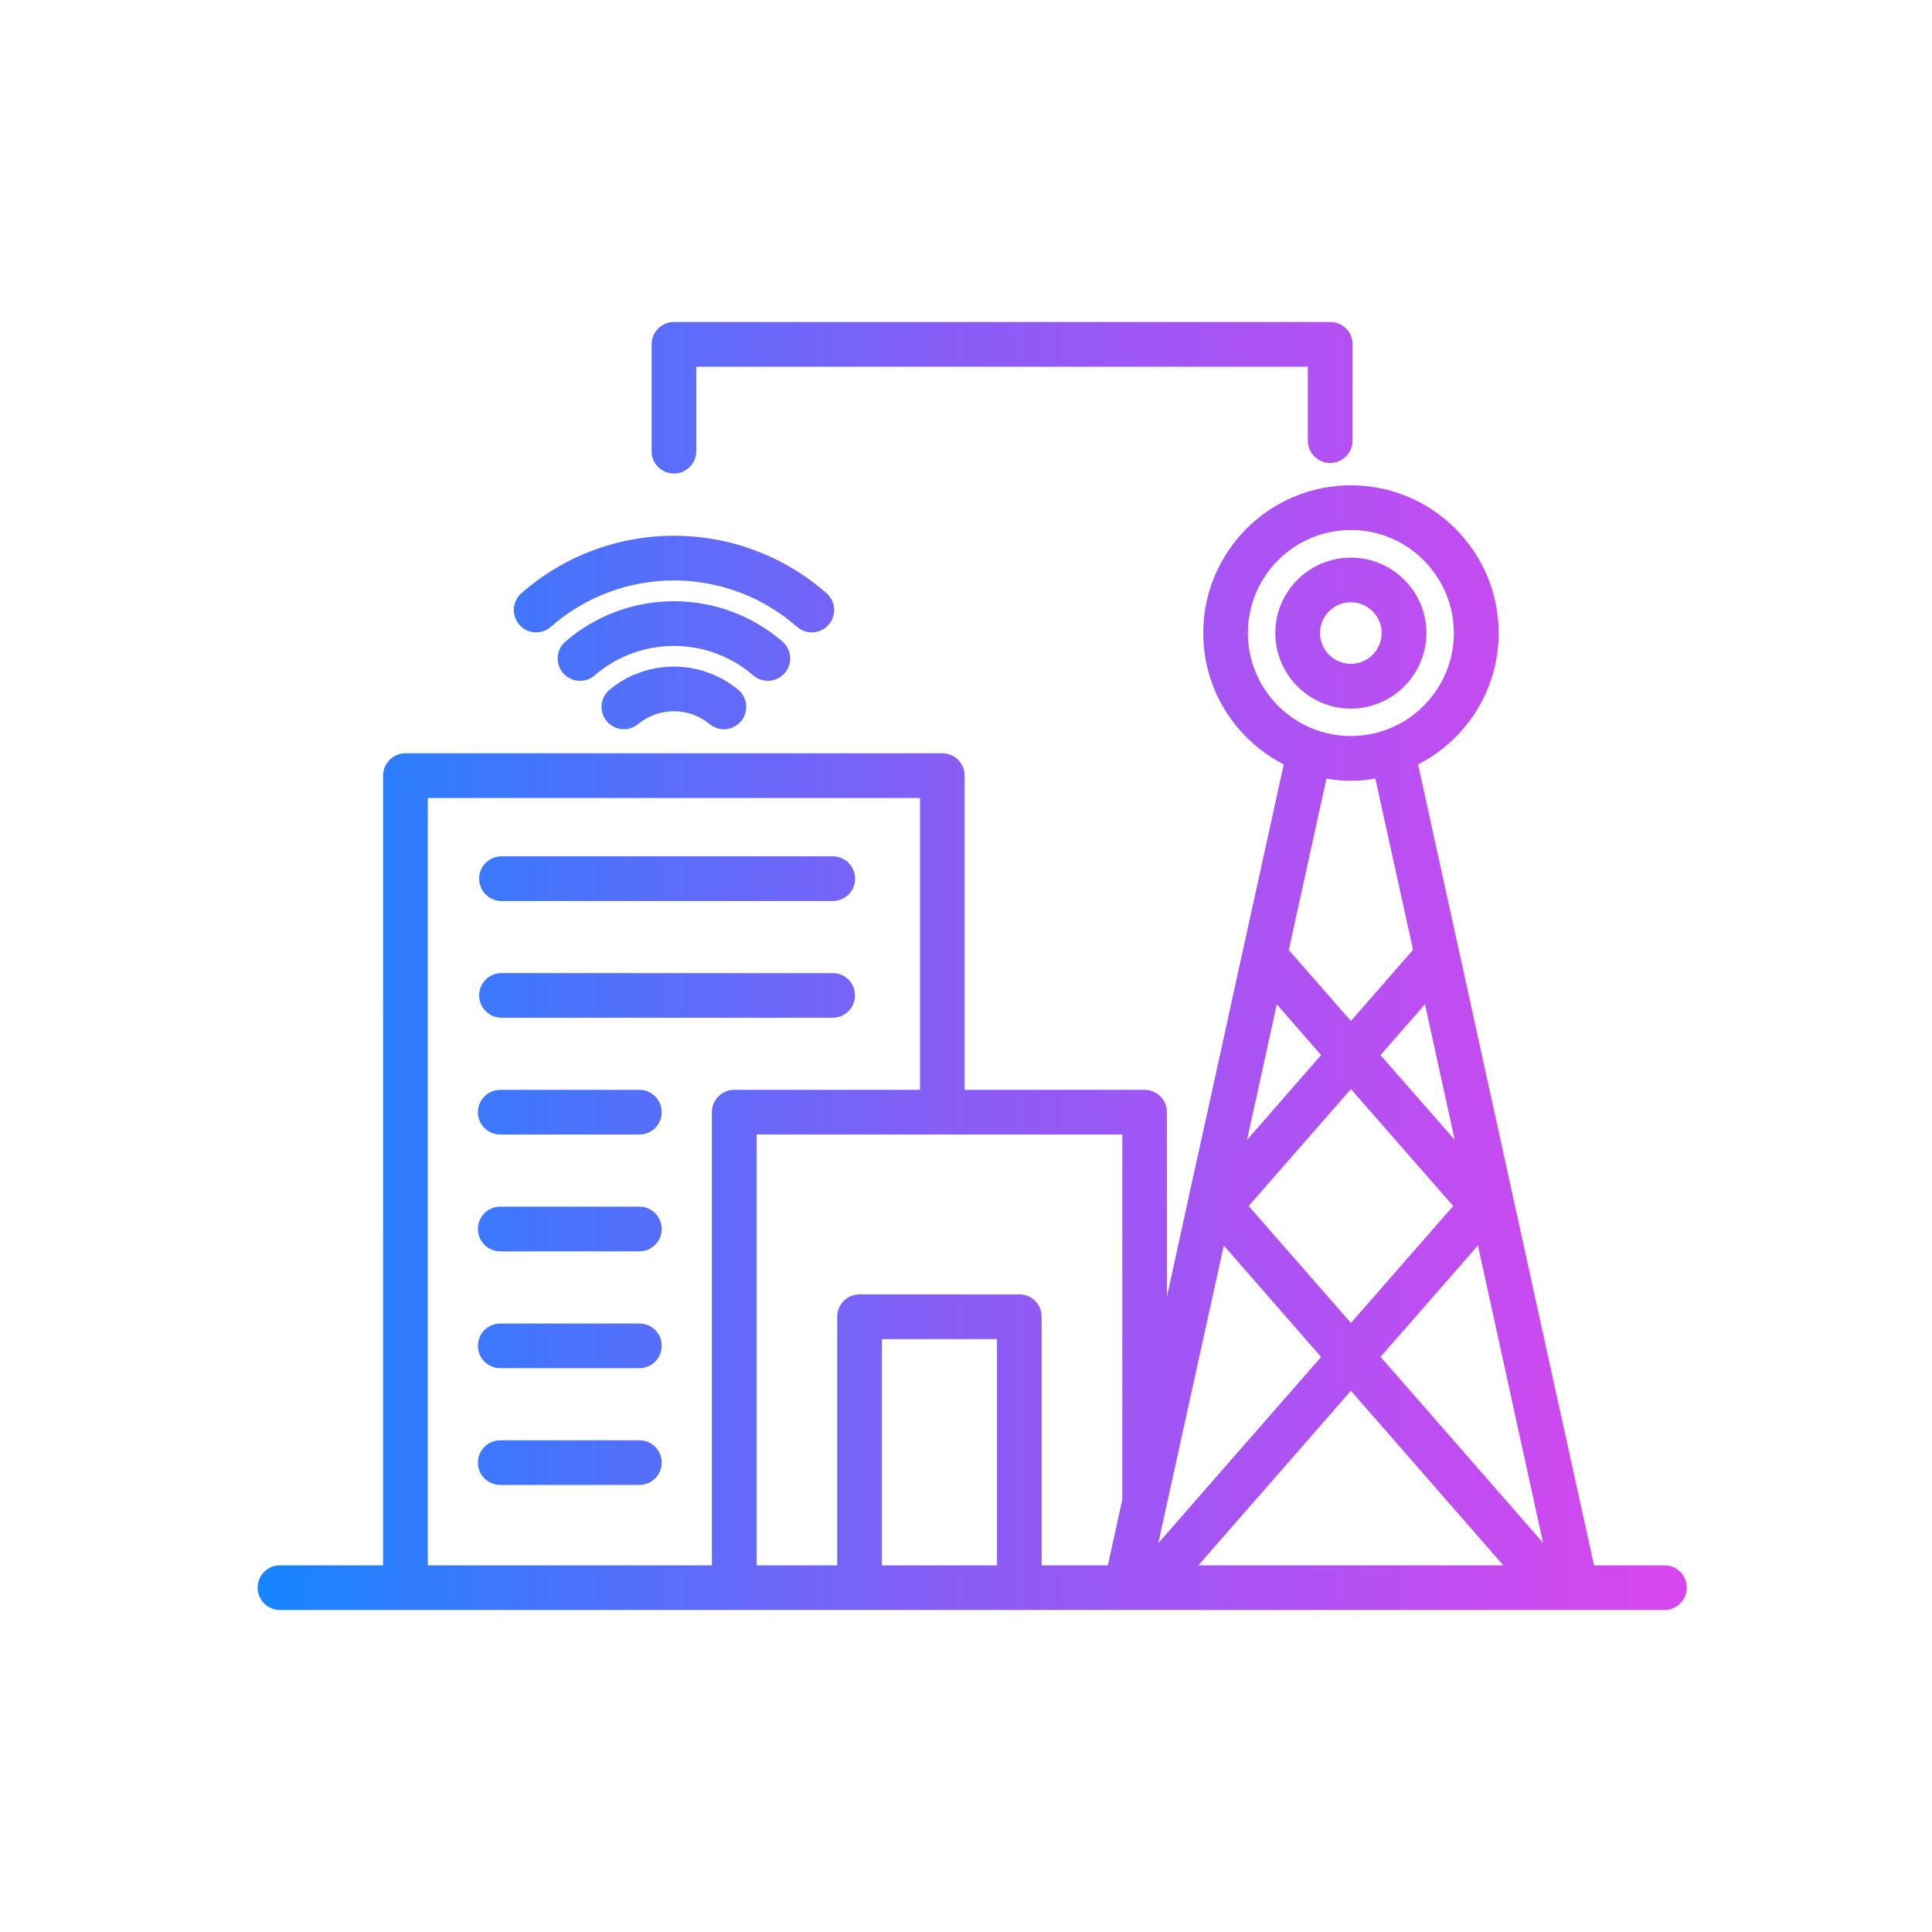 <svg width="30" height="30" viewBox="0 0 30 30" fill="none" xmlns="http://www.w3.org/2000/svg">
<path d="M13.278 13.644C13.278 13.836 13.122 13.991 12.931 13.991H7.787C7.595 13.991 7.44 13.835 7.44 13.644C7.44 13.452 7.596 13.297 7.787 13.297H12.93C13.122 13.296 13.278 13.452 13.278 13.644ZM12.93 15.11H7.787C7.595 15.11 7.44 15.265 7.44 15.457C7.44 15.648 7.596 15.803 7.787 15.803H12.93C13.122 15.803 13.277 15.648 13.277 15.457C13.277 15.265 13.122 15.11 12.93 15.11ZM9.929 16.923H7.768C7.576 16.923 7.421 17.079 7.421 17.27C7.421 17.462 7.576 17.617 7.768 17.617H9.929C10.12 17.617 10.275 17.461 10.275 17.27C10.276 17.079 10.12 16.923 9.929 16.923ZM9.929 18.737H7.768C7.576 18.737 7.421 18.893 7.421 19.084C7.421 19.276 7.576 19.431 7.768 19.431H9.929C10.12 19.431 10.275 19.275 10.275 19.084C10.276 18.892 10.12 18.737 9.929 18.737ZM9.929 20.552H7.768C7.576 20.552 7.421 20.707 7.421 20.898C7.421 21.09 7.576 21.245 7.768 21.245H9.929C10.12 21.245 10.275 21.089 10.275 20.898C10.276 20.706 10.12 20.552 9.929 20.552ZM9.929 22.365H7.768C7.576 22.365 7.421 22.521 7.421 22.712C7.421 22.904 7.576 23.058 7.768 23.058H9.929C10.12 23.058 10.275 22.903 10.275 22.712C10.276 22.521 10.12 22.365 9.929 22.365ZM26.192 24.653C26.192 24.845 26.037 25 25.846 25H4.347C4.156 25 4 24.844 4 24.653C4 24.461 4.156 24.306 4.347 24.306H5.948L5.949 12.044C5.949 11.852 6.104 11.697 6.295 11.697H14.632C14.824 11.697 14.979 11.853 14.979 12.044V16.923H17.774C17.965 16.923 18.12 17.079 18.12 17.27L18.121 20.129L18.143 20.029L18.415 18.786V18.783L18.435 18.691L18.621 17.848L18.891 16.623L19.258 14.945L19.444 14.1L19.934 11.87C19.192 11.489 18.684 10.719 18.684 9.83C18.684 8.565 19.712 7.536 20.977 7.536C22.242 7.536 23.271 8.565 23.271 9.83C23.271 10.719 22.762 11.49 22.02 11.87L22.509 14.1L22.695 14.943L23.063 16.623L23.333 17.848L23.516 18.689V18.691L23.539 18.787L23.811 20.03L24.752 24.307H25.847C26.036 24.306 26.192 24.461 26.192 24.653ZM11.4 16.923H14.286V12.391H6.643V24.306H11.054V17.27C11.054 17.079 11.209 16.923 11.4 16.923ZM15.481 20.794H13.693V24.307H15.481V20.794ZM17.428 17.617H11.748V24.306H13V20.446C13 20.254 13.156 20.099 13.347 20.099H15.829C16.021 20.099 16.175 20.255 16.175 20.446V24.306H17.203L17.427 23.284L17.428 17.617ZM21.436 16.384L22.589 17.701L22.385 16.771L22.127 15.594L21.436 16.384ZM20.977 16.911L19.389 18.727L20.977 20.543L22.565 18.727L20.977 16.911ZM20.977 15.854L21.942 14.749L21.356 12.09C21.233 12.111 21.106 12.124 20.977 12.124C20.848 12.124 20.721 12.111 20.597 12.091L20.012 14.752L20.977 15.854ZM20.976 11.429C21.858 11.429 22.575 10.712 22.575 9.83C22.575 8.948 21.858 8.23 20.976 8.23C20.094 8.23 19.377 8.948 19.377 9.83C19.378 10.712 20.095 11.429 20.976 11.429ZM19.364 17.699L20.514 16.384L19.826 15.595L19.568 16.771L19.364 17.699ZM17.987 23.961L20.514 21.071L19.003 19.341L18.114 23.379C18.113 23.385 18.112 23.39 18.111 23.395L17.987 23.961ZM23.343 24.306L20.977 21.596L18.609 24.306H23.343ZM23.961 23.958L22.949 19.339L21.437 21.069L23.961 23.958ZM20.976 11.003C20.329 11.003 19.803 10.476 19.803 9.83C19.803 9.184 20.329 8.659 20.976 8.659C21.622 8.659 22.149 9.184 22.149 9.83C22.149 10.476 21.622 11.003 20.976 11.003ZM20.976 10.308C21.239 10.308 21.454 10.093 21.454 9.83C21.454 9.567 21.239 9.352 20.976 9.352C20.712 9.352 20.497 9.566 20.497 9.83C20.497 10.094 20.712 10.308 20.976 10.308ZM8.553 9.733C9.082 9.269 9.76 9.013 10.465 9.013C11.168 9.013 11.847 9.269 12.376 9.733C12.442 9.791 12.524 9.82 12.605 9.82C12.702 9.82 12.798 9.78 12.866 9.701C12.993 9.557 12.979 9.338 12.834 9.211C12.179 8.636 11.338 8.319 10.466 8.319C9.593 8.319 8.752 8.636 8.097 9.211C7.952 9.338 7.938 9.557 8.065 9.701C8.189 9.846 8.409 9.86 8.553 9.733ZM11.922 10.572C12.02 10.572 12.116 10.531 12.185 10.452C12.311 10.306 12.295 10.087 12.15 9.962C11.683 9.558 11.084 9.336 10.465 9.336C9.845 9.336 9.247 9.558 8.78 9.962C8.634 10.088 8.619 10.307 8.744 10.452C8.87 10.597 9.089 10.613 9.233 10.487C9.575 10.192 10.012 10.03 10.465 10.03C10.918 10.03 11.355 10.192 11.696 10.487C11.761 10.543 11.842 10.572 11.922 10.572ZM9.466 10.71C9.318 10.832 9.298 11.051 9.421 11.198C9.543 11.346 9.762 11.366 9.909 11.243C10.064 11.115 10.26 11.044 10.464 11.044C10.669 11.044 10.861 11.113 11.019 11.244C11.084 11.297 11.162 11.324 11.24 11.324C11.34 11.324 11.439 11.28 11.508 11.197C11.63 11.05 11.609 10.831 11.461 10.709C11.182 10.478 10.827 10.351 10.464 10.351C10.099 10.351 9.744 10.478 9.466 10.71ZM10.465 7.353C10.656 7.353 10.811 7.197 10.811 7.006V5.694H20.308V6.843C20.308 7.035 20.464 7.189 20.655 7.189C20.847 7.189 21.002 7.034 21.002 6.843L21.003 5.347C21.003 5.155 20.848 5 20.657 5H10.465C10.273 5 10.118 5.156 10.118 5.347V7.005C10.117 7.197 10.273 7.353 10.465 7.353Z" fill="url(#paint0_linear_1774_211)"/>
<defs>
<linearGradient id="paint0_linear_1774_211" x1="4" y1="15.048" x2="26.193" y2="15.048" gradientUnits="userSpaceOnUse">
<stop stop-color="#1685FF"/>
<stop offset="0.5" stop-color="#8B5CF6"/>
<stop offset="1" stop-color="#D946EF"/>
</linearGradient>
</defs>
</svg>
